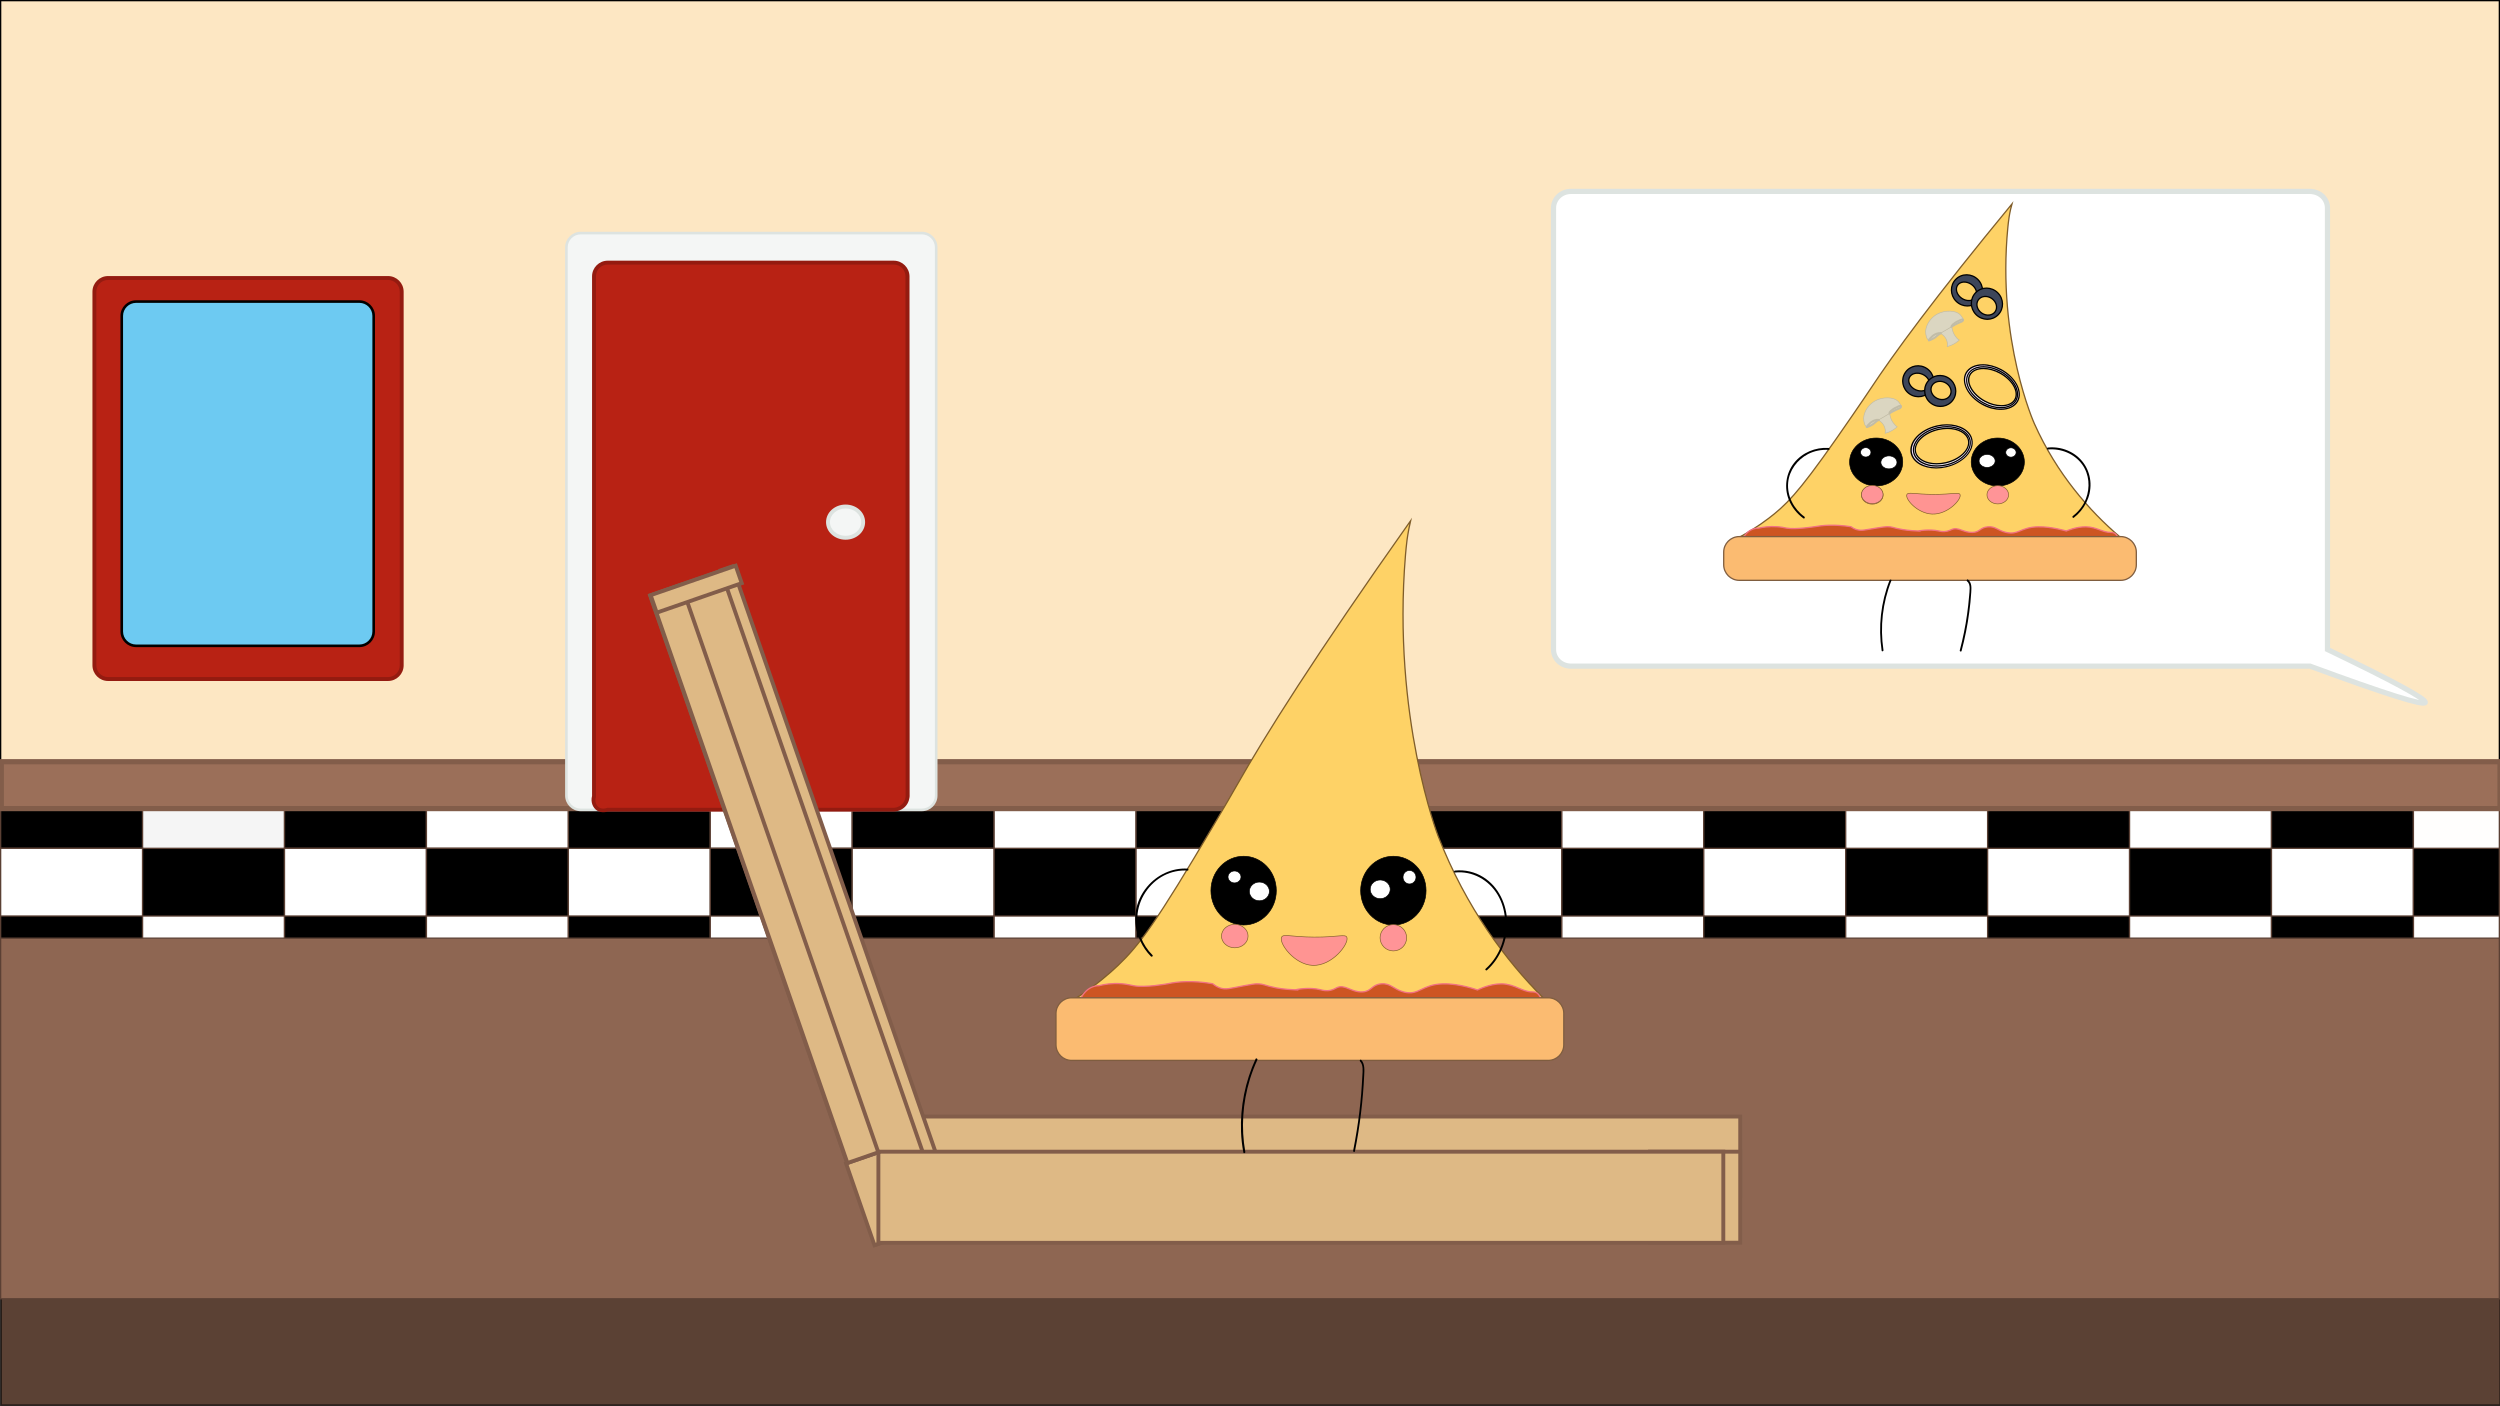 <?xml version="1.0" encoding="utf-8"?>
<!-- Generator: Adobe Illustrator 28.0.0, SVG Export Plug-In . SVG Version: 6.00 Build 0)  -->
<svg version="1.1" id="a" xmlns="http://www.w3.org/2000/svg" xmlns:xlink="http://www.w3.org/1999/xlink" x="0px" y="0px"
	 viewBox="0 0 1920 1080" style="enable-background:new 0 0 1920 1080;" xml:space="preserve">
<rect x="0" y="0" width="1920" height="1080" fill="#333333" stroke="none"/>
<style type="text/css">
	.st0{fill:#FDE7C3;stroke:#000000;stroke-miterlimit:10;}
	.st1{fill:#FFFFFF;stroke:#DDE3E0;stroke-width:4;stroke-miterlimit:10;}
	.st2{fill:#FED266;stroke:#7F5D2A;stroke-miterlimit:10;}
	.st3{fill:#CD5522;stroke:#F17083;stroke-miterlimit:10;}
	.st4{fill:#FBBB71;stroke:#7F5D3F;stroke-miterlimit:10;}
	.st5{stroke:#000000;stroke-width:0.5;stroke-miterlimit:10;}
	.st6{fill:#FF9492;stroke:#7F5D2A;stroke-width:0.5;stroke-miterlimit:10;}
	.st7{fill:#FF9497;stroke:#7F5D2A;stroke-width:0.5;stroke-miterlimit:10;}
	.st8{fill:#FFFFFF;stroke:#000000;stroke-width:0.5;stroke-miterlimit:10;}
	.st9{fill:#3D465A;stroke:#000000;stroke-miterlimit:10;}
	.st10{fill:#FED266;stroke:#000000;stroke-width:1;stroke-miterlimit:10;}
	.st11{fill:#FED266;stroke:#000000;stroke-miterlimit:10;}
	.st12{fill:#DBD6C1;stroke:#C1BCA7;stroke-width:0.5;stroke-miterlimit:10;}
	.st13{fill:#C1BCA7;}
	.st14{fill:#F6E2FA;}
	.st15{fill:#F6F1FA;}
	.st16{fill:#FED266;}
	.st17{fill:none;}
	.st18{fill:#B82214;}
	.st19{fill:#941B10;}
	.st20{fill:#6DCAF2;}
	.st21{fill:#5B4134;stroke:#271B16;stroke-miterlimit:10;}
	.st22{stroke:#5B4034;stroke-miterlimit:10;}
	.st23{fill:#F5F5F5;stroke:#5B4034;stroke-miterlimit:10;}
	.st24{fill:#FFFFFF;stroke:#5B4034;stroke-miterlimit:10;}
	.st25{fill:#FFFEFD;stroke:#5B4034;stroke-miterlimit:10;}
	.st26{fill:#9B6F59;stroke:#825D4A;stroke-width:4;stroke-miterlimit:10;}
	.st27{fill:#8E6652;stroke:#5B4034;stroke-miterlimit:10;}
	.st28{fill:#F4F6F5;}
	.st29{fill:#DDE3E0;}
	.st30{fill:#DEB985;stroke:#825D4A;stroke-width:3;stroke-miterlimit:10;}
</style>
<rect id="b" x="0.5" y="0.5" class="st0" width="1919" height="598"/>
<path id="c" class="st1" d="M1774.1,511.6h-567.6c-7.4,0-13.4-5.7-13.4-12.7V159.7c0-7,6-12.7,13.4-12.7h567.6
	c0.9,0,5.6,0.1,9.5,3.7c2.4,2.3,3.9,5.5,3.9,9v339.1c50.8,24.4,75.8,38,75.1,40.7C1861.7,542.3,1832.2,533,1774.1,511.6z"/>
<g id="d">
	<path class="st2" d="M1627.8,412.1h-291.1c12-6.6,20.6-13.1,25.8-17.3c13.1-10.7,23.8-22.8,60.2-75.8c7.1-10.4,10.7-15.6,14-20.6
		c17.3-26.2,48.4-68.9,108.5-141.8c-0.5,1.8-0.8,3.2-1.1,4.3c-1,4.4-1.4,7.9-1.7,10.2c0,0-0.2,2-0.4,3.8
		c-8.4,86.7,20.4,150.5,20.4,150.5C1579.8,364.3,1605,392.6,1627.8,412.1L1627.8,412.1z"/>
	<path class="st3" d="M1614.9,431.6h-267.5c-1.4-0.8-3.5-2.1-5.4-4.3c-2.9-3.3-3.9-6.8-4.3-8.7l0,0c0-7.1,5.8-13,12.9-13
		c3.2-0.7,8.1-1.5,14-1.1c3.4,0.2,5.5,0.7,7.5,1.1c7.1,1.2,21.5-1.1,21.5-1.1c6.1-1.1,15.3-1.9,27.9,0c0.9,0.6,2.3,1.6,4.3,2.2
		c3.9,1.2,6.6,0.2,15-1.1c4.6-0.7,6.9-1.1,8.6-1.1c4.4,0,4,0.9,11.8,2.2c4.7,0.8,10,1,11.8,1.1c0.4,0,2,0.1,2,0.1s-2,0-2-0.1
		c0-0.1,8.7-1.6,16.1,0c0.9,0.2,3.2,0.8,6.1,0.2c1.8-0.4,2.9-1,3.6-1.3c5.1-2.3,9.3,2.5,16.1,2.2c5.8-0.2,5.7-3.8,11.8-4.3
		c6-0.5,7.6,2.9,14,4.3c9.6,2.2,11.2-4.1,24.7-4.3c10.3-0.2,21.5,3.2,21.5,3.2s7.6-3.3,15-3.2c8.4,0.1,12.9,4.4,19.3,4.3
		c0.5,0,1.6,0,2.7,0.6c2.4,1.3,3.1,4.6,3.4,6.2c0.2,1,0.3,2,0.3,3l0,0C1627.8,425.8,1622,431.7,1614.9,431.6L1614.9,431.6z"/>
	<path class="st4" d="M1335.8,412.1h292.9c6.6,0,12,5.4,12,12v9.6c0,6.6-5.4,12-12,12h-292.9c-6.6,0-12-5.4-12-12v-9.6
		C1323.8,417.5,1329.1,412.1,1335.8,412.1z"/>
</g>
<path d="M1592.7,397.6c8.1-6.2,13.2-16,12.8-26.4s-6.2-19.4-15.2-24.1c-5.3-2.8-11.4-4-17.5-3.4c-0.9,0.1-1,1.6,0,1.5
	c10-0.9,20.3,3.2,26.3,11.5c5.5,7.6,6.2,17.7,2.9,26.3c-2,5.3-5.6,9.9-10.1,13.3C1591.2,396.9,1591.9,398.2,1592.7,397.6
	L1592.7,397.6L1592.7,397.6z"/>
<path d="M1510.7,446.5c3,2.3,1.8,7.8,1.6,11c-0.4,4.8-0.9,9.6-1.6,14.4c-1.3,9.3-3.2,18.5-5.6,27.6c-0.2,0.9,1.2,1.3,1.4,0.4
	c2.6-9.8,4.6-19.7,5.9-29.8c0.7-5,1.2-10.1,1.5-15.1c0.2-3.5,0.6-7.5-2.5-9.9C1510.7,444.6,1510,445.9,1510.7,446.5L1510.7,446.5
	L1510.7,446.5z"/>
<ellipse class="st5" cx="1440.9" cy="354.8" rx="20.4" ry="18.4"/>
<ellipse class="st5" cx="1534.3" cy="354.8" rx="20.4" ry="18.4"/>
<path class="st6" d="M1505.3,379.8c1.5,3.4-9.2,15.5-21.5,15c-11.4-0.5-20.9-11.7-19.3-15c0.9-2.1,5.7-0.2,20.4-0.1
	C1499.7,379.7,1504.4,377.8,1505.3,379.8L1505.3,379.8z"/>
<ellipse class="st7" cx="1534.3" cy="380" rx="8.3" ry="7"/>
<ellipse class="st8" cx="1450.7" cy="355.1" rx="6.2" ry="5"/>
<ellipse class="st8" cx="1526.1" cy="354" rx="6.2" ry="5"/>
<path class="st8" d="M1544.4,351.1c-2.2,0-4-1.6-4-3.6s1.8-3.6,4-3.6s4,1.6,4,3.6S1546.6,351.1,1544.4,351.1"/>
<path d="M1451.2,445.6c-6.8,17.1-8.8,35.9-6.1,54.1c0.1,1,1.6,0.5,1.4-0.4c-2.7-18-0.6-36.5,6.1-53.4
	C1453,445.1,1451.6,444.8,1451.2,445.6L1451.2,445.6z"/>
<ellipse class="st7" cx="1437.9" cy="380.2" rx="8.3" ry="7"/>
<path class="st8" d="M1432.9,351c-2.2,0-4-1.6-4-3.6s1.8-3.6,4-3.6s4,1.6,4,3.6S1435.1,351,1432.9,351"/>
<ellipse class="st7" cx="1437.9" cy="379.8" rx="8.3" ry="7"/>
<path d="M1404.3,344c-10.1-0.6-20.2,3.6-26.5,11.6s-7.8,19-3.9,28.5c2.3,5.6,6.2,10.4,11.1,14c0.8,0.6,1.5-0.7,0.8-1.3
	c-8.2-5.9-13.4-15.9-12.5-26.1c0.8-9.4,7-17.7,15.3-22c4.9-2.5,10.3-3.5,15.8-3.2C1405.3,345.6,1405.3,344.1,1404.3,344L1404.3,344
	L1404.3,344z"/>
<g id="e">
	
		<ellipse transform="matrix(0.706 -0.709 0.709 0.706 286.073 1135.746)" class="st9" cx="1510" cy="223.6" rx="11.8" ry="12.1"/>
	
		<ellipse transform="matrix(0.565 -0.825 0.825 0.565 471.741 1343.596)" class="st10" cx="1510.9" cy="224.1" rx="6.5" ry="8.3"/>
	
		<ellipse id="f" transform="matrix(0.706 -0.709 0.709 0.706 283.333 1149.622)" class="st9" cx="1525.3" cy="233.8" rx="11.8" ry="12.1"/>
	
		<ellipse transform="matrix(0.572 -0.82 0.82 0.572 460.989 1351.894)" class="st11" cx="1525.7" cy="234.3" rx="6.8" ry="7.9"/>
</g>
<g id="g">
	<path class="st12" d="M1457,327.8c-1.3,1.2-3.5,2.9-6.5,4.1c-1,0.4-1.9,0.7-2.7,0.9c0.2-1.1,0.1-2,0.1-2.6c-0.3-2.6-1.6-4.3-2.2-5
		c-0.2-0.3-0.4-0.5-0.5-0.6c-1-1-2-1.7-2.8-2.1l8.9-5.2c0.2,2.2,0.9,5.6,3.6,8.5C1455.4,326.6,1456.2,327.3,1457,327.8L1457,327.8z"
		/>
	<path class="st12" d="M1457.6,308.1c1,1,3.1,3.7,2.4,4.7c0,0-0.1,0.1-0.2,0.2c-0.4,0.4-1.2,0.5-4.7,2.2c-1.2,0.6-1.8,0.9-2.2,1.2
		c-0.9,0.6-1.5,1.1-1.7,1c-0.1-0.1-0.1-0.2,0-0.4c0.1-0.2,0.2-0.4,0.2-0.4c0,0-0.2,0.8-0.2,0.8c0.1-0.6,0.2-0.8,0.2-0.8
		c0.1,0-0.2,0.9-0.2,0.9l0-0.1c0,0,0,0-0.1,0.2l0,0c-0.1,0.1-0.3,0.2-0.3,0.2c0,0-0.5,0.3-1.4,0.8c-2.2,1.3-4.5,2.6-6.7,3.9
		c-0.3,0.2-0.9,0.5-1.3,0.7c-0.1,0.1-0.6,0.4-0.8,0.4c0,0,0.1,0,0.1,0c-0.9,0.8-1.2,1.1-1.2,1.1c0,0,0.3-0.3,0.3-0.3
		c0,0-1,1-2.2,1.8c-1.1,0.8-2.5,1.8-3.6,1.7c-1.8-0.2-2.8-4-2.7-7c0.3-4.8,3.6-10.1,8.7-13C1446.4,304.4,1454.4,305,1457.6,308.1
		L1457.6,308.1z"/>
	<path class="st13" d="M1451.9,317.1c0.4-0.6,1.1-1.1,1.6-1.6s1.2-0.9,1.9-1.3s1.4-0.6,2.2-1c0.6-0.3,1.4-0.7,2.1-0.6
		c0.9,0.2,1.3-1.2,0.4-1.5s-1.9,0-2.8,0.5c-0.4,0.2-0.8,0.4-1.2,0.6s-0.9,0.4-1.3,0.6c-0.8,0.4-1.6,1-2.3,1.6s-1.4,1.1-1.9,1.9
		S1451.4,317.9,1451.9,317.1L1451.9,317.1L1451.9,317.1z"/>
	<path class="st13" d="M1451.5,318.1c1.6-1,3.3-1.9,5-2.7c0.8-0.4,1.6-0.7,2.4-1s1.7-1,1.7-2c0-1-1.5-1-1.5,0c0,0.3-0.6,0.5-0.8,0.6
		c-0.3,0.1-0.7,0.3-1,0.4c-0.8,0.3-1.5,0.6-2.3,1c-1.5,0.7-3,1.5-4.4,2.4C1449.9,317.3,1450.6,318.6,1451.5,318.1L1451.5,318.1
		L1451.5,318.1z"/>
	<path class="st13" d="M1442.8,321.7c-1.1-0.1-2.2,0-3.2,0.4c-1,0.3-1.9,0.8-2.8,1.4c-0.4,0.3-0.8,0.6-1.1,0.9
		c-0.3,0.3-0.5,0.6-0.9,0.9c-0.8,0.6-1.4,1.4-1.8,2.3s0.9,1.6,1.3,0.8c0.3-0.7,0.8-1.4,1.5-1.9c0.3-0.3,0.6-0.5,0.9-0.9
		c0.2-0.3,0.6-0.6,0.9-0.8c0.7-0.5,1.5-0.9,2.4-1.2c1-0.3,1.9-0.4,2.9-0.3C1443.8,323.3,1443.8,321.8,1442.8,321.7L1442.8,321.7
		L1442.8,321.7z"/>
	<path class="st13" d="M1433.7,328.7c1-0.1,1.8-0.5,2.7-0.9s1.7-0.9,2.5-1.4c1.4-1,2.6-2.4,4.2-3.2c0.8-0.5,0.1-1.8-0.8-1.3
		c-1.5,0.9-2.6,2.1-4,3.1c-0.7,0.5-1.4,1-2.2,1.3s-1.6,0.9-2.5,0.9C1432.8,327.3,1432.8,328.8,1433.7,328.7L1433.7,328.7
		L1433.7,328.7z"/>
</g>
<g id="h">
	<path class="st12" d="M1504.7,261.2c-1.3,1.2-3.5,2.9-6.5,4.1c-1,0.4-1.9,0.7-2.7,0.9c0.2-1.1,0.1-2,0.1-2.6
		c-0.3-2.6-1.6-4.3-2.2-5c-0.2-0.3-0.4-0.5-0.5-0.6c-1-1-2-1.7-2.8-2.1c2.9-1.7,5.9-3.5,8.9-5.2c0.2,2.2,0.9,5.6,3.6,8.6
		C1503.1,260.1,1503.9,260.7,1504.7,261.2L1504.7,261.2z"/>
	<path class="st12" d="M1505.2,241.5c1,1,3.1,3.7,2.4,4.7c0,0.1-0.1,0.1-0.2,0.2c-0.4,0.4-1.2,0.5-4.7,2.2c-1.2,0.6-1.8,0.9-2.2,1.2
		c-0.9,0.6-1.5,1.1-1.7,1c-0.1-0.1-0.1-0.2,0-0.4c0.1-0.2,0.2-0.4,0.2-0.4c0,0-0.2,0.8-0.2,0.8c0.1-0.6,0.2-0.8,0.2-0.8
		c0.1,0-0.2,0.9-0.2,0.9l0-0.1c0,0,0,0-0.1,0.2l0,0c-0.1,0.1-0.3,0.2-0.3,0.2c0,0-0.5,0.3-1.4,0.8c-2.2,1.3-4.5,2.6-6.7,3.9
		c-0.3,0.2-0.9,0.5-1.3,0.7c-0.1,0.1-0.6,0.4-0.8,0.4c0,0,0.1,0,0.1,0c-0.9,0.8-1.2,1.1-1.2,1.1c0,0,0.3-0.3,0.3-0.3
		c0,0-1,1-2.2,1.8c-1.1,0.8-2.5,1.8-3.6,1.7c-1.8-0.2-2.8-4-2.7-7c0.3-4.8,3.6-10.1,8.7-13C1494.1,237.8,1502.1,238.5,1505.2,241.5
		L1505.2,241.5z"/>
	<path class="st13" d="M1499.6,250.6c0.4-0.6,1.1-1.1,1.6-1.6s1.2-0.9,1.9-1.3s1.4-0.6,2.2-1c0.6-0.3,1.4-0.7,2.1-0.6
		c0.9,0.2,1.3-1.2,0.4-1.4s-1.9,0.1-2.8,0.5c-0.4,0.2-0.8,0.4-1.2,0.6s-0.9,0.4-1.3,0.6c-0.8,0.4-1.6,1-2.3,1.6s-1.4,1.1-1.9,1.9
		S1499,251.4,1499.6,250.6L1499.6,250.6L1499.6,250.6z"/>
	<path class="st13" d="M1499.2,251.5c1.6-1,3.3-1.9,5-2.7c0.8-0.4,1.6-0.7,2.4-1s1.7-1,1.7-2c0-1-1.5-1-1.5,0c0,0.3-0.6,0.5-0.8,0.6
		c-0.3,0.1-0.7,0.3-1,0.4c-0.8,0.3-1.5,0.6-2.3,1c-1.5,0.7-3,1.6-4.4,2.4C1497.6,250.8,1498.3,252.1,1499.2,251.5L1499.2,251.5
		L1499.2,251.5z"/>
	<path class="st13" d="M1490.5,255.1c-1.1-0.1-2.2,0-3.2,0.4c-1,0.3-1.9,0.8-2.8,1.4c-0.4,0.3-0.8,0.6-1.1,0.9
		c-0.3,0.3-0.5,0.6-0.9,0.9c-0.8,0.6-1.4,1.4-1.8,2.3s0.9,1.6,1.3,0.8c0.3-0.7,0.8-1.4,1.5-1.9c0.3-0.3,0.6-0.5,0.9-0.9
		c0.2-0.3,0.6-0.6,0.9-0.8c0.7-0.5,1.5-0.9,2.4-1.2c1-0.3,1.9-0.4,2.9-0.3C1491.4,256.7,1491.4,255.2,1490.5,255.1L1490.5,255.1
		L1490.5,255.1z"/>
	<path class="st13" d="M1481.4,262.1c1-0.1,1.8-0.5,2.7-0.9s1.7-0.9,2.5-1.4c1.4-1,2.6-2.4,4.2-3.2c0.8-0.5,0.1-1.8-0.8-1.3
		c-1.5,0.8-2.6,2.1-4,3.1c-0.7,0.5-1.4,1-2.2,1.3s-1.6,0.9-2.5,0.9C1480.4,260.7,1480.4,262.2,1481.4,262.1L1481.4,262.1
		L1481.4,262.1z"/>
</g>
<g id="i">
	<path class="st14" d="M1487.1,359.4c-9.9,0-17.6-4.5-19.2-11.3c-1.9-8.6,6.9-18,19.7-20.9c2.5-0.6,5.1-0.9,7.6-0.9
		c9.9,0,17.6,4.5,19.2,11.3c1.9,8.6-6.9,18-19.7,20.9C1492.1,359.1,1489.6,359.4,1487.1,359.4z"/>
	<path d="M1495.2,326.8L1495.2,326.8c9.7,0,17.2,4.4,18.7,10.9c1.9,8.4-6.8,17.5-19.3,20.3c-2.5,0.6-5,0.9-7.4,0.9
		c-9.7,0-17.2-4.4-18.7-10.9c-1.9-8.4,6.8-17.5,19.3-20.3C1490.2,327.1,1492.8,326.8,1495.2,326.8 M1495.2,325.8
		c-2.5,0-5.1,0.3-7.7,0.9c-13.1,3-22.1,12.6-20.1,21.5c1.6,7.1,9.7,11.6,19.6,11.6c2.5,0,5.1-0.3,7.7-0.9
		c13.1-3,22.1-12.6,20.1-21.5C1513.3,330.3,1505.1,325.8,1495.2,325.8L1495.2,325.8z"/>
	<path class="st15" d="M1487.4,358c-9.2,0-16.3-4.1-17.6-10.2c-1.8-7.9,6.5-16.5,18.4-19.2c2.4-0.5,4.8-0.8,7.1-0.8
		c9.2,0,16.3,4.1,17.6,10.2c1.8,7.9-6.5,16.5-18.4,19.2C1492.1,357.7,1489.7,358,1487.4,358z"/>
	<path d="M1495.3,327.2v1c8.9,0,15.8,4,17.2,9.8c1.7,7.6-6.4,16-18,18.6c-2.3,0.5-4.7,0.8-7,0.8c-8.9,0-15.8-4-17.2-9.8
		c-1.7-7.6,6.4-16,18-18.6c2.3-0.5,4.7-0.8,7-0.8L1495.3,327.2 M1495.3,327.2c-2.3,0-4.8,0.3-7.2,0.8c-12.2,2.8-20.6,11.6-18.8,19.8
		c1.5,6.5,9,10.6,18.1,10.6c2.3,0,4.8-0.3,7.2-0.8c12.2-2.8,20.6-11.6,18.8-19.8C1511.9,331.3,1504.4,327.2,1495.3,327.2
		L1495.3,327.2z"/>
	<path class="st16" d="M1487.3,356.2c-8.5,0-14.9-3.6-16.2-9c-1.6-7.1,6.3-14.9,17.5-17.4c2.3-0.5,4.7-0.8,7-0.8
		c8.5,0,14.9,3.6,16.2,9c1.6,7.1-6.3,14.9-17.5,17.4C1492,356,1489.6,356.2,1487.3,356.2z"/>
	<path d="M1495.6,329.5L1495.6,329.5c8.2,0,14.5,3.5,15.7,8.6c1.5,6.8-6.2,14.3-17.1,16.8c-2.3,0.5-4.6,0.8-6.9,0.8
		c-8.2,0-14.5-3.5-15.7-8.6c-1.5-6.8,6.2-14.3,17.1-16.8C1491,329.8,1493.4,329.5,1495.6,329.5 M1495.6,328.5
		c-2.3,0-4.7,0.3-7.1,0.8c-11.5,2.6-19.5,10.7-17.8,18c1.3,5.8,8.2,9.4,16.6,9.4c2.3,0,4.7-0.3,7.1-0.8c11.5-2.6,19.5-10.7,17.8-18
		C1511,332.1,1504.1,328.5,1495.6,328.5L1495.6,328.5z"/>
</g>
<g id="j">
	<path class="st14" d="M1536.6,314.3c-4.6,0-9.4-1.3-13.9-3.7c-10.9-5.9-16.6-16.6-12.8-24c2.2-4.1,6.9-6.4,12.9-6.4
		c4.6,0,9.4,1.3,13.9,3.7c10.9,5.9,16.6,16.6,12.8,24C1547.4,312,1542.7,314.3,1536.6,314.3z"/>
	<path d="M1522.9,280.7L1522.9,280.7c4.5,0,9.2,1.3,13.7,3.7c10.7,5.8,16.3,16.2,12.5,23.3c-2.1,3.9-6.6,6.1-12.5,6.1
		c-4.5,0-9.2-1.3-13.7-3.7c-10.7-5.8-16.3-16.2-12.5-23.3C1512.5,283,1517,280.7,1522.9,280.7 M1522.9,279.7c-6,0-11.1,2.3-13.4,6.6
		c-4,7.6,1.8,18.6,12.9,24.7c4.8,2.6,9.7,3.8,14.2,3.8c6,0,11.1-2.3,13.4-6.6c4-7.6-1.8-18.6-12.9-24.7
		C1532.3,281,1527.4,279.7,1522.9,279.7L1522.9,279.7z"/>
	<path class="st15" d="M1536.5,313.1c-4.2,0-8.8-1.2-13.1-3.5c-10.2-5.5-15.5-15.4-12-22.1c1.9-3.7,6.2-5.8,11.8-5.8
		c4.2,0,8.8,1.2,13.1,3.5c10.2,5.5,15.5,15.4,12,22.1C1546.4,311,1542.1,313.1,1536.5,313.1z"/>
	<path d="M1523.3,281.2v1c4.1,0,8.7,1.2,12.8,3.5c9.9,5.3,15.2,15,11.8,21.4c-1.8,3.5-6,5.5-11.4,5.5c-4.1,0-8.7-1.2-12.8-3.5
		c-9.9-5.3-15.2-15-11.8-21.4c1.8-3.5,6-5.5,11.4-5.5V281.2 M1523.3,281.2c-5.5,0-10.1,2.1-12.2,6c-3.7,7,1.8,17.2,12.2,22.8
		c4.5,2.4,9.1,3.6,13.3,3.6c5.5,0,10.1-2.1,12.2-6c3.7-7-1.8-17.2-12.2-22.8C1532.1,282.3,1527.5,281.2,1523.3,281.2L1523.3,281.2z"
		/>
	<path class="st16" d="M1537,311.6c-4,0-8.5-1.2-12.7-3.5c-9.6-5.1-14.8-14.2-11.6-20.2c1.7-3.2,5.5-5,10.4-5c4,0,8.5,1.2,12.7,3.5
		c9.6,5.1,14.8,14.2,11.6,20.2C1545.8,309.8,1542,311.6,1537,311.6z"/>
	<path d="M1523.3,283.5c3.9,0,8.4,1.2,12.4,3.4c9.3,5,14.4,13.8,11.4,19.5c-1.6,3-5.2,4.7-10,4.7c-3.9,0-8.4-1.2-12.4-3.4
		c-9.3-5-14.4-13.8-11.4-19.5C1514.9,285.2,1518.5,283.5,1523.3,283.5 M1523.3,282.5c-4.9,0-9.1,1.8-10.9,5.2
		c-3.3,6.2,1.9,15.6,11.8,20.9c4.4,2.4,8.9,3.5,12.9,3.5c4.9,0,9.1-1.8,10.9-5.2c3.3-6.2-1.9-15.6-11.8-20.9
		C1531.8,283.6,1527.2,282.5,1523.3,282.5L1523.3,282.5z"/>
</g>
<g id="k">
	
		<ellipse transform="matrix(0.565 -0.825 0.825 0.565 399.743 1342.824)" class="st9" cx="1473" cy="292.4" rx="11.8" ry="12"/>
	
		<ellipse transform="matrix(0.416 -0.909 0.909 0.416 594.586 1511.494)" class="st11" cx="1474" cy="292.8" rx="6.5" ry="8.3"/>
	
		<ellipse id="l" transform="matrix(0.565 -0.825 0.825 0.565 400.876 1359.981)" class="st9" cx="1489.9" cy="299.9" rx="11.8" ry="12"/>
	
		<ellipse transform="matrix(0.422 -0.907 0.907 0.422 589.127 1525.029)" class="st11" cx="1490.6" cy="300.5" rx="6.8" ry="7.9"/>
</g>
<rect id="m" x="0.5" y="598.5" class="st17" width="1919" height="481"/>
<g id="n">
	<path class="st18" d="M83,213.5h215c5.8,0,10.5,4.7,10.5,10.5v287c0,5.8-4.7,10.5-10.5,10.5H83c-5.8,0-10.5-4.7-10.5-10.5V224
		C72.5,218.2,77.2,213.5,83,213.5z"/>
	<path class="st19" d="M298,215c5,0,9,4,9,9v287c0,5-4,9-9,9H83c-5,0-9-4-9-9V224c0-5,4-9,9-9H298 M298,212H83c-6.6,0-12,5.4-12,12
		v287c0,6.6,5.4,12,12,12h215c6.6,0,12-5.4,12-12V224C310,217.4,304.6,212,298,212L298,212z"/>
</g>
<g id="o">
	<path class="st20" d="M104.5,231.6H276c6.1,0,11,4.9,11,11V485c0,6.1-4.9,11-11,11H104.5c-6.1,0-11-4.9-11-11V242.6
		C93.5,236.5,98.4,231.6,104.5,231.6z"/>
	<path d="M276,232.6c5.5,0,10,4.5,10,10V485c0,5.5-4.5,10-10,10H104.5c-5.5,0-10-4.5-10-10V242.6c0-5.5,4.5-10,10-10H276 M276,230.6
		H104.5c-6.6,0-12,5.4-12,12V485c0,6.6,5.4,12,12,12H276c6.6,0,12-5.4,12-12V242.6C288,236,282.6,230.6,276,230.6L276,230.6z"/>
</g>
<rect id="p" x="1" y="997" class="st21" width="1919" height="82"/>
<rect x="0.5" y="604.5" class="st22" width="109" height="47"/>
<rect x="109.5" y="607.5" class="st23" width="109" height="47"/>
<rect x="218.5" y="604.5" class="st22" width="109" height="47"/>
<rect x="327.5" y="604.5" class="st24" width="109" height="47"/>
<rect x="0.5" y="651.5" class="st24" width="109" height="61"/>
<rect x="436.5" y="607.5" class="st22" width="109" height="47"/>
<rect x="545.5" y="604.5" class="st24" width="109" height="47"/>
<rect x="654.5" y="604.5" class="st22" width="109" height="47"/>
<rect x="763.5" y="607.5" class="st24" width="109" height="47"/>
<rect x="872.5" y="604.5" class="st22" width="109" height="47"/>
<rect x="981.5" y="613.5" class="st24" width="109" height="47"/>
<rect x="1090.5" y="604.5" class="st22" width="109" height="47"/>
<rect x="1199.5" y="605.5" class="st24" width="109" height="47"/>
<rect x="1308.5" y="605.5" class="st22" width="109" height="47"/>
<rect x="1417.5" y="605.5" class="st24" width="109" height="47"/>
<rect x="1526.5" y="613.5" class="st22" width="109" height="47"/>
<rect x="1635.5" y="605.5" class="st24" width="109" height="47"/>
<rect x="1744.5" y="605.5" class="st22" width="109" height="47"/>
<rect x="1853.5" y="605.5" class="st25" width="66" height="47"/>
<rect x="109.5" y="651.5" class="st22" width="109" height="61"/>
<rect x="218.5" y="651.5" class="st24" width="109" height="61"/>
<rect x="0.5" y="703.5" class="st22" width="109" height="61"/>
<rect x="327.5" y="651.5" class="st22" width="109" height="61"/>
<rect x="436.5" y="651.5" class="st24" width="109" height="61"/>
<rect x="545.5" y="651.5" class="st22" width="109" height="61"/>
<rect x="654.5" y="651.5" class="st24" width="109" height="61"/>
<rect x="763.5" y="651.5" class="st22" width="109" height="61"/>
<rect x="872.5" y="651.5" class="st24" width="109" height="61"/>
<rect x="981.5" y="651.5" class="st22" width="109" height="61"/>
<rect x="1090.5" y="651.5" class="st24" width="109" height="61"/>
<rect x="1199.5" y="651.5" class="st22" width="109" height="61"/>
<rect x="1308.5" y="651.5" class="st24" width="109" height="61"/>
<rect x="1417.5" y="651.5" class="st22" width="109" height="61"/>
<rect x="1526.5" y="651.5" class="st24" width="109" height="61"/>
<rect x="1635.5" y="651.5" class="st22" width="109" height="61"/>
<rect x="1744.5" y="651.5" class="st24" width="109" height="61"/>
<rect x="1853.5" y="651.5" class="st22" width="66" height="61"/>
<rect x="1853.5" y="703.5" class="st24" width="66" height="61"/>
<rect x="109.5" y="703.5" class="st24" width="109" height="61"/>
<rect x="218.5" y="703.5" class="st22" width="109" height="61"/>
<rect x="327.5" y="703.5" class="st24" width="109" height="61"/>
<rect x="436.5" y="703.5" class="st22" width="109" height="61"/>
<rect x="545.5" y="703.5" class="st24" width="109" height="61"/>
<rect x="654.5" y="703.5" class="st22" width="109" height="61"/>
<rect id="q" x="1" y="585" class="st26" width="1919" height="36"/>
<rect x="763.5" y="703.5" class="st24" width="109" height="61"/>
<rect x="872.5" y="703.5" class="st22" width="109" height="61"/>
<rect x="981.5" y="703.5" class="st24" width="109" height="61"/>
<rect x="1090.5" y="703.5" class="st22" width="109" height="61"/>
<rect x="1199.5" y="703.5" class="st24" width="109" height="61"/>
<rect x="1308.5" y="703.5" class="st22" width="109" height="61"/>
<rect x="1417.5" y="703.5" class="st24" width="109" height="61"/>
<rect x="1526.5" y="703.5" class="st22" width="109" height="61"/>
<rect x="1635.5" y="703.5" class="st24" width="109" height="61"/>
<rect x="1744.5" y="703.5" class="st22" width="109" height="61"/>
<rect id="r" x="0.5" y="720.5" class="st27" width="1919" height="277"/>
<g id="s">
	<path class="st28" d="M446,179h262c6.1,0,11,4.9,11,11v421c0,6.1-4.9,11-11,11H446c-6.1,0-11-4.9-11-11V190
		C435,183.9,439.9,179,446,179z"/>
	<path class="st29" d="M708,180c5.5,0,10,4.5,10,10v421c0,5.5-4.5,10-10,10H446c-5.5,0-10-4.5-10-10V190c0-5.5,4.5-10,10-10H708
		 M708,178H446c-6.6,0-12,5.4-12,12v421c0,6.6,5.4,12,12,12h262c6.6,0,12-5.4,12-12V190C720,183.4,714.6,178,708,178L708,178z"/>
</g>
<g id="t">
	<path class="st18" d="M463.3,622.3c-1.5,0-2.9-0.4-4-1.1c-2.9-1.9-4.2-5.8-3.2-9.5l0.1-0.2V212.2c0-5.8,4.7-10.5,10.5-10.5h219.7
		c5.8,0,10.5,4.7,10.5,10.5l0.1,399.3c0,1.2-0.5,4.5-3.2,7.2c-2.9,2.8-6.4,3.1-7.4,3.1H466.5l-0.2,0.1
		C465.9,622,464.8,622.4,463.3,622.3L463.3,622.3z"/>
	<path class="st19" d="M686.4,203.2c5,0,9,4,9,9l0.1,266.2l0,133.1c0,0.9-0.4,3.9-2.8,6.2c-2.5,2.4-5.5,2.7-6.4,2.7H466.2l-0.5,0.2
		c-0.3,0.1-1.2,0.4-2.4,0.4s-2.3-0.3-3.2-0.9c-2.4-1.5-3.4-4.7-2.5-7.8l0.1-0.4V212.2c0-5,4-9,9-9H686.4 M686.4,200.2H466.7
		c-6.6,0-12,5.4-12,12v399.1c-1.2,4.4,0.4,9,3.8,11.2c1.6,1,3.4,1.3,4.8,1.3c1.7,0,3.1-0.4,3.4-0.5h219.7c0.9,0,5-0.2,8.5-3.5
		c3.4-3.3,3.6-7.4,3.7-8.3c0-133.1-0.1-266.2-0.1-399.3C698.4,205.6,693,200.2,686.4,200.2L686.4,200.2L686.4,200.2z"/>
</g>
<path class="st28" d="M649.4,412.9c-7.5,0-13.5-5.4-13.5-12s6.1-12,13.5-12s13.5,5.4,13.5,12S656.9,412.9,649.4,412.9z"/>
<path class="st29" d="M649.4,390.5c6.7,0,12,4.7,12,10.5s-5.4,10.5-12,10.5s-12-4.7-12-10.5S642.8,390.5,649.4,390.5 M649.4,387.5
	c-8.3,0-15,6-15,13.5s6.7,13.5,15,13.5s15-6,15-13.5S657.8,387.5,649.4,387.5L649.4,387.5z"/>
<g>
	<g id="u">
		<rect x="674.6" y="857.5" class="st30" width="661.9" height="61"/>
		
			<rect x="584.1" y="432.6" transform="matrix(0.945 -0.328 0.328 0.945 -194.595 240.083)" class="st30" width="59.6" height="527.7"/>
		
			<rect x="659.9" y="886.9" transform="matrix(0.945 -0.328 0.328 0.945 -264.735 271.851)" class="st30" width="26.2" height="66.5"/>
		
			<rect x="639.8" y="421.6" transform="matrix(0.945 -0.328 0.328 0.945 -189.321 249.481)" class="st30" width="9.3" height="528.1"/>
		<rect x="1267.2" y="884.5" class="st30" width="69.3" height="69.9"/>
		<rect x="674.6" y="884.5" class="st30" width="648.9" height="70"/>
		
			<rect x="574.4" y="440.2" transform="matrix(0.945 -0.328 0.328 0.945 -187.639 229.792)" class="st30" width="25.1" height="461.2"/>
		
			<rect x="500" y="445.1" transform="matrix(0.945 -0.328 0.328 0.945 -118.798 200.489)" class="st30" width="69.1" height="14.2"/>
	</g>
	<g id="v">
		<path class="st2" d="M1185.1,766.3H826.9c14.8-9.5,25.4-18.8,31.7-24.8c16.1-15.3,29.3-32.6,74-108.7
			c8.8-14.9,13.1-22.3,17.2-29.5c21.3-37.6,59.6-98.8,133.5-203.3c-0.6,2.5-1,4.7-1.3,6.2c-1.2,6.3-1.8,11.3-2.1,14.7
			c0,0-0.3,2.8-0.5,5.5c-10.3,124.3,25.1,215.7,25.1,215.7C1126.1,697.7,1157.1,738.3,1185.1,766.3L1185.1,766.3z"/>
		<path class="st3" d="M1169.3,794.2H840.1c-1.8-1.1-4.3-3-6.6-6.2c-3.5-4.8-4.8-9.8-5.3-12.4l0,0c0-10.2,7.1-18.6,15.9-18.6
			c4-1,10-2.1,17.2-1.5c4.2,0.3,6.8,1.1,9.2,1.5c8.8,1.8,26.4-1.5,26.4-1.5c7.5-1.6,18.8-2.7,34.4,0c1.1,0.9,2.9,2.2,5.3,3.1
			c4.8,1.8,8.2,0.4,18.5-1.5c5.7-1,8.5-1.6,10.6-1.5c5.4,0.1,4.9,1.2,14.5,3.1c5.8,1.1,12.3,1.4,14.5,1.5c0.5,0,2.5,0.1,2.5,0.1
			s-2.5-0.1-2.5-0.1c0-0.1,10.7-2.4,19.8,0c1.2,0.3,4,1.1,7.5,0.3c2.2-0.5,3.5-1.4,4.4-1.8c6.2-3.3,11.4,3.5,19.8,3.1
			c7.2-0.3,7.1-5.5,14.5-6.2c7.3-0.7,9.4,4.1,17.2,6.2c11.8,3.2,13.8-5.8,30.4-6.2c12.7-0.3,26.4,4.7,26.4,4.7s9.3-4.8,18.5-4.7
			c10.3,0.1,15.9,6.3,23.8,6.2c0.6,0,1.9,0,3.3,0.8c2.9,1.9,3.8,6.7,4.2,8.9c0.3,1.4,0.4,2.8,0.4,4.3l0,0
			C1185.1,785.8,1178,794.2,1169.3,794.2L1169.3,794.2z"/>
		<path class="st4" d="M823,766.3h366c6.6,0,12,5.4,12,12v24.1c0,6.6-5.4,12-12,12H823c-6.6,0-12-5.4-12-12v-24.1
			C811,771.7,816.4,766.3,823,766.3z"/>
	</g>
</g>
<path d="M1142,745.1c10.3-9.2,15.8-23.1,15.5-36.8s-6.5-27.3-18.4-34.7c-6.4-4-14.1-5.8-21.7-5c-0.9,0.1-1,1.6,0,1.5
	c13.4-1.4,26.1,5.7,32.9,17.3c6.7,11.5,7.2,25.9,2.9,38.2c-2.5,7.1-6.7,13.5-12.3,18.5C1140.3,744.7,1141.3,745.7,1142,745.1
	L1142,745.1L1142,745.1z"/>
<path d="M1044.5,815.1c2.6,2.7,2,7.6,1.8,11c-0.2,4.6-0.6,9.3-0.9,13.9c-0.8,9.4-1.9,18.8-3.4,28.1c-0.8,5.3-1.8,10.5-2.8,15.7
	c-0.2,0.9,1.3,1.3,1.4,0.4c3.8-19.2,6.2-38.8,7.1-58.4c0.2-3.8,0.6-8.8-2.3-11.8C1044.9,813.4,1043.8,814.4,1044.5,815.1
	L1044.5,815.1L1044.5,815.1z"/>
<ellipse class="st5" cx="955.1" cy="684" rx="25.1" ry="26.4"/>
<ellipse class="st5" cx="1070.1" cy="684" rx="25.1" ry="26.4"/>
<path class="st6" d="M1034.4,719.9c1.8,4.9-11.3,22.2-26.4,21.5c-14-0.7-25.7-16.8-23.8-21.5c1.2-3,7-0.3,25.1-0.2
	C1027.6,719.8,1033.3,717.1,1034.4,719.9z"/>
<ellipse class="st7" cx="1070.1" cy="720.2" rx="10.2" ry="10.1"/>
<ellipse class="st8" cx="967.2" cy="684.6" rx="7.7" ry="7.2"/>
<ellipse class="st8" cx="1060" cy="683" rx="7.7" ry="7.2"/>
<path class="st8" d="M1082.5,678.9c-2.7,0-5-2.3-5-5.2s2.2-5.2,5-5.2s5,2.3,5,5.2S1085.2,678.9,1082.5,678.9"/>
<path class="st8" d="M948.1,678.1c-2.7,0-5-2.1-5-4.6s2.2-4.6,5-4.6s5,2.1,5,4.6S950.8,678.1,948.1,678.1"/>
<ellipse class="st7" cx="948.3" cy="718.9" rx="10.2" ry="9"/>
<path d="M885.1,733.5c-7.7-7.6-12.1-18.8-11.6-29.5c0.6-13.2,8.8-25.7,20.6-31.7c5.5-2.8,11.8-4.1,17.9-3.7c1,0.1,1-1.4,0-1.5
	c-11.9-0.7-23.4,4.8-31,13.9c-4.7,5.6-7.8,12.3-8.8,19.5c-1.1,7.7,0.3,15.5,3.7,22.5c2,4.2,4.7,8.2,8,11.5
	C884.7,735.2,885.8,734.2,885.1,733.5L885.1,733.5L885.1,733.5z"/>
<path d="M964.3,813.2c-8,17.5-11.9,36.7-11.2,55.9c0.2,5.4,0.8,10.7,1.8,16c0.2,1,1.6,0.5,1.5-0.4c-3.3-18.5-2-37.7,3.5-55.7
	c1.6-5.2,3.5-10.2,5.8-15.1C966,813.1,964.7,812.4,964.3,813.2L964.3,813.2L964.3,813.2z"/>
</svg>
